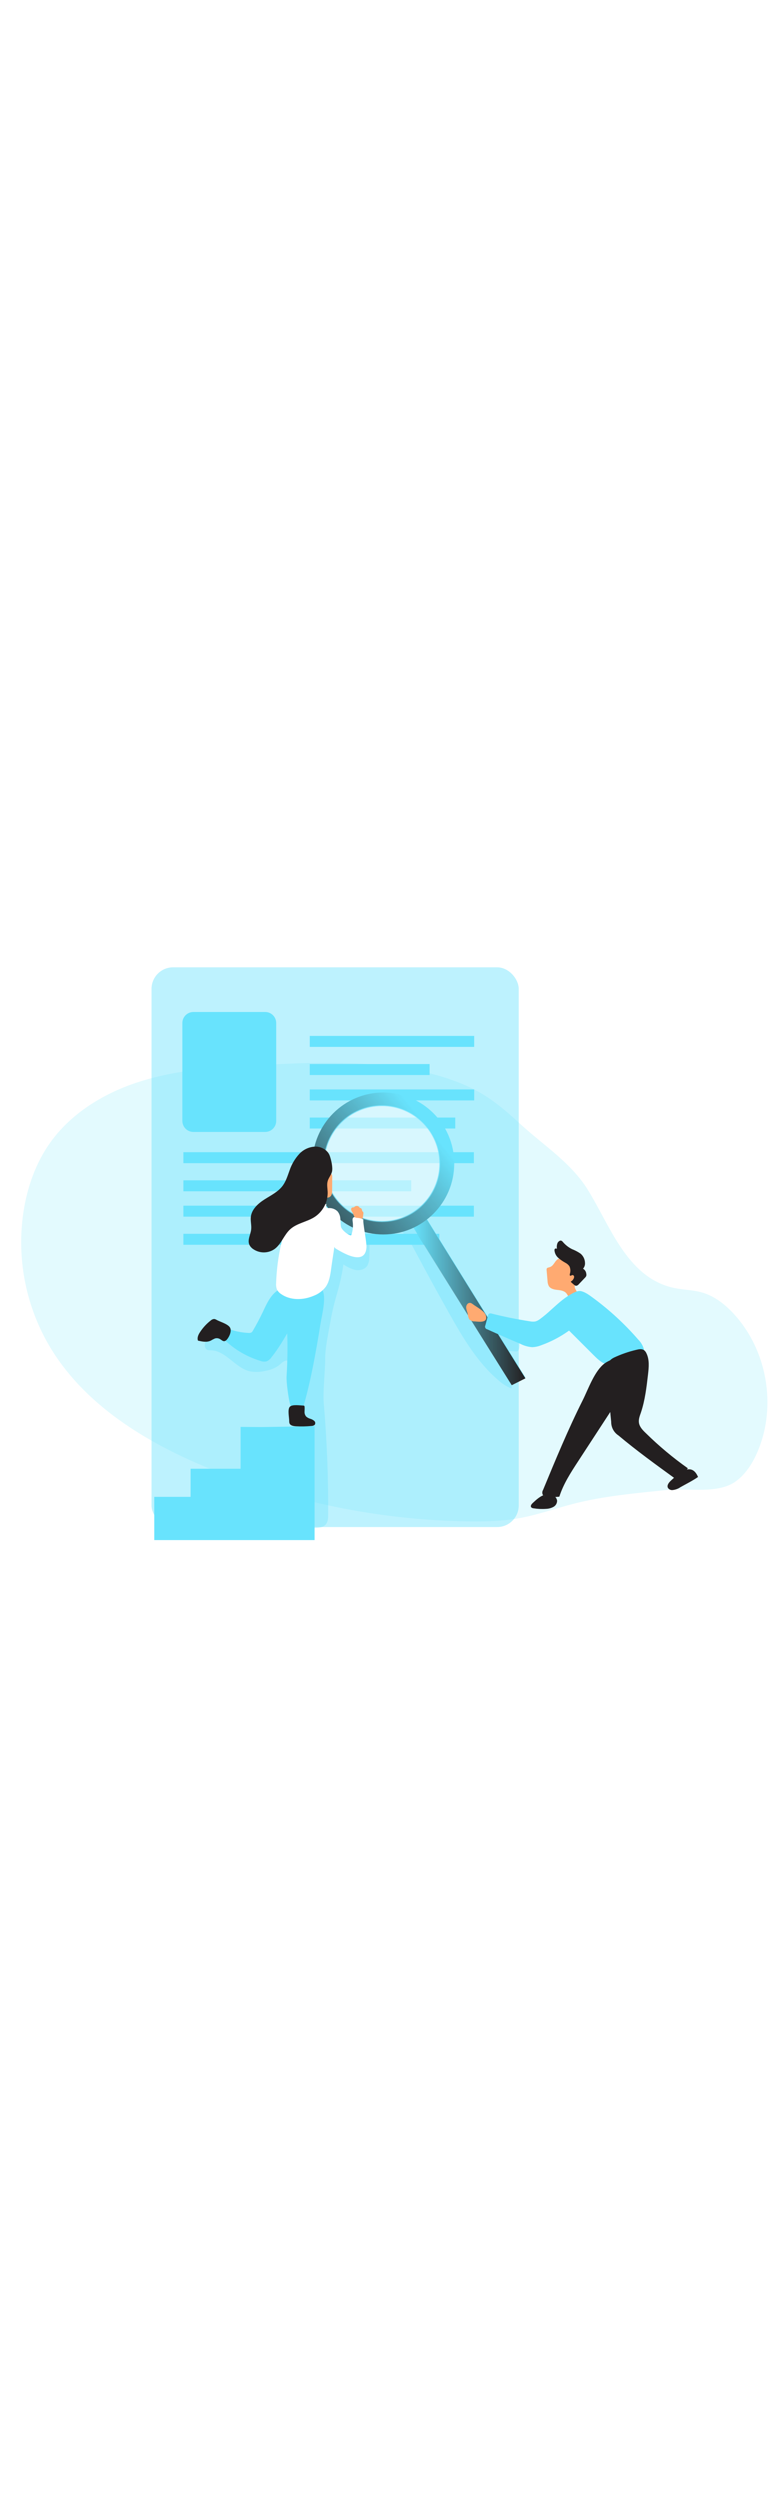 <svg id="_0095_profile_analysis" xmlns="http://www.w3.org/2000/svg" xmlns:xlink="http://www.w3.org/1999/xlink" viewBox="0 0 500 500" data-imageid="profile-analysis-73" imageName="Profile Analysis" class="illustrations_image" style="width: 157px;"><defs><style>.cls-1_profile-analysis-73{opacity:.34;}.cls-1_profile-analysis-73,.cls-2_profile-analysis-73,.cls-3_profile-analysis-73,.cls-4_profile-analysis-73{isolation:isolate;}.cls-1_profile-analysis-73,.cls-5_profile-analysis-73,.cls-3_profile-analysis-73,.cls-6_profile-analysis-73,.cls-7_profile-analysis-73,.cls-8_profile-analysis-73,.cls-9_profile-analysis-73,.cls-10_profile-analysis-73,.cls-11_profile-analysis-73,.cls-12_profile-analysis-73,.cls-4_profile-analysis-73{stroke-width:0px;}.cls-1_profile-analysis-73,.cls-3_profile-analysis-73,.cls-12_profile-analysis-73,.cls-4_profile-analysis-73{fill:#68e3fd;}.cls-2_profile-analysis-73{opacity:.53;stroke:#68e3fd;stroke-miterlimit:10;stroke-width:.77px;}.cls-2_profile-analysis-73,.cls-10_profile-analysis-73{fill:#fff;}.cls-5_profile-analysis-73{fill:url(#linear-gradient);}.cls-3_profile-analysis-73{opacity:.18;}.cls-6_profile-analysis-73{fill:url(#linear-gradient-4-profile-analysis-73);}.cls-7_profile-analysis-73{fill:url(#linear-gradient-2-profile-analysis-73);}.cls-8_profile-analysis-73{fill:url(#linear-gradient-3-profile-analysis-73);}.cls-9_profile-analysis-73{fill:#231f20;}.cls-11_profile-analysis-73{fill:#ffaa71;}.cls-4_profile-analysis-73{opacity:.43;}</style><linearGradient id="linear-gradient-profile-analysis-73" x1="623.54" y1="3858.2" x2="611.79" y2="3572.54" gradientTransform="translate(-472.71 3901.41) scale(1 -1)" gradientUnits="userSpaceOnUse"><stop offset="0" stop-color="#231f20" stop-opacity="0"/><stop offset="1" stop-color="#231f20"/></linearGradient><linearGradient id="linear-gradient-2-profile-analysis-73" x1="735.99" y1="3618.15" x2="807.8" y2="3618.15" xlink:href="#linear-gradient-profile-analysis-73"/><linearGradient id="linear-gradient-3-profile-analysis-73" x1="745.65" y1="3729.68" x2="651.31" y2="3652.8" xlink:href="#linear-gradient-profile-analysis-73"/><linearGradient id="linear-gradient-4-profile-analysis-73" x1="829.76" y1="3526.19" x2="861.81" y2="3550.04" xlink:href="#linear-gradient-profile-analysis-73"/></defs><path id="background_profile-analysis-73" class="cls-3_profile-analysis-73" d="M374.79,211.53c14.02,22.35,24.74,55.41,53.92,62.4,6.29,1.51,12.92,1.38,19.13,3.18,8.04,2.34,14.85,7.77,20.48,13.96,20.8,22.83,26.97,57.92,15.22,86.47-3.08,7.49-7.44,14.7-13.91,19.57-11.57,8.73-30.86,4.35-44.73,5.8-19.84,2.07-39.8,3.8-59.18,8.77-11.33,2.92-22.44,6.91-33.89,9.04-11.46,2.13-22.97,2.34-34.52,2.14-55.79-.99-110.92-12.24-162.64-33.18-41.3-16.74-81.84-41.31-104.03-79.97-14.5-25.43-20.02-54.99-15.69-83.93,2.42-15.83,7.89-31.38,17.22-44.37,13.08-18.18,33.1-30.64,54.34-37.8,21.24-7.16,43.82-9.5,66.22-10.68,46.24-2.49,104.58-6.64,147.4,13.71,12.77,6.08,22.14,14.37,32.41,23.77,14.73,13.41,31.51,23.98,42.26,41.11Z"/><g id="profile_profile-analysis-73"><rect class="cls-4_profile-analysis-73" x="96.64" y="69.97" width="234.18" height="356.52" rx="13.74" ry="13.74"/><path class="cls-1_profile-analysis-73" d="M137.72,304.88c-2.31.51-4.77,1.13-6.23,2.94-1.46,1.81-1.25,5.2,1,5.91.64.15,1.31.21,1.97.17,9.6.21,15.61,11.29,24.93,13.43,3.37.6,6.83.47,10.15-.4,2.96-.46,5.77-1.61,8.22-3.34,1.7-1.37,3.34-3.37,5.51-3.15,2.49.24,3.64,3.13,4.2,5.56,5.07,22.09,3.74,45.08,2.28,67.7-.47,7.48-.64,15.28-.77,22.8,0,2.66,0,5.55,1.61,7.65,2.28,2.93,6.58,3.07,10.3,2.93,2.39-.1,5.06-.31,6.71-2.07,1.65-1.76,1.67-4.18,1.68-6.46.15-23.86-.8-47.69-2.84-71.48-.55-6.3,1.02-21.59.95-27.91-.06-6.66,2.17-16.94,3.33-23.5,2.92-16.63,5.82-19.78,8.31-36.48,2.28,1.66,4.86,2.86,7.59,3.55,2.77.51,5.96-.25,7.55-2.57.97-1.72,1.44-3.68,1.36-5.66.23-5.09.16-10.19-.2-15.27,0-1.2-.28-2.38-.84-3.44-.83-1.11-1.95-1.98-3.24-2.49l-16.78-8.35c-1.76-1.07-3.76-1.68-5.82-1.78-2.28.26-4.4,1.31-5.97,2.98-9.16,8.56-9.21,22.71-10.46,35.19-1.05,10.5-3.5,21.12-9.29,29.92-5.78,8.8-15.35,15.63-25.89,16.08-6.53.36-13.08-.48-19.31-2.47Z"/><path class="cls-12_profile-analysis-73" d="M176.15,105.4v62.4c0,3.88-3.14,7.02-7.02,7.02h-45.81c-3.88,0-7.02-3.14-7.02-7.02v-62.4c.03-3.86,3.16-6.97,7.02-6.98h45.81c3.86,0,6.99,3.12,7.02,6.98Z"/><rect class="cls-12_profile-analysis-73" x="197.56" y="113.66" width="104.86" height="6.99"/><rect class="cls-12_profile-analysis-73" x="197.56" y="131.58" width="76.42" height="6.99"/><rect class="cls-12_profile-analysis-73" x="197.56" y="147.75" width="104.86" height="6.99"/><rect class="cls-12_profile-analysis-73" x="197.56" y="165.66" width="92.78" height="6.99"/><rect class="cls-12_profile-analysis-73" x="116.96" y="187.72" width="185.26" height="6.99"/><rect class="cls-12_profile-analysis-73" x="116.96" y="205.64" width="145.31" height="6.99"/><rect class="cls-12_profile-analysis-73" x="116.96" y="221.79" width="185.26" height="6.99"/><rect class="cls-12_profile-analysis-73" x="116.96" y="239.71" width="163.24" height="6.99"/><path class="cls-5_profile-analysis-73" d="M166.05,174.82h-40.59c-2.42-3.14,1.36-15.06,2.67-18.18.56-1.33,9.14-13.71,9.6-12.86-2.64-4.55-5.39-9.41-5.22-14.68.19-6.59,5.26-12.47,11.52-14.57,6.87-2.27,15.76.65,17.96,7.48.66,2.4.76,4.92.27,7.35-1,5.99-3.83,11.52-8.09,15.84,6.48,2.03,9.44,9.4,11.09,15.98.91,3.75,1.71,9.87.79,13.64Z"/></g><polygon id="stairs_profile-analysis-73" class="cls-12_profile-analysis-73" points="166.76 362.81 200.63 362.26 200.63 434.79 98.39 434.79 98.39 407.26 121.55 407.26 121.55 389.35 153.44 389.35 153.44 362.7 166.76 362.81"/><g id="magnifying_glass_profile-analysis-73"><path class="cls-1_profile-analysis-73" d="M324.73,314.37l1.56,23.87c-3.12-1.18-5.99-2.96-8.44-5.24-13.53-11.52-22.68-27.19-31.38-42.61-7.4-13.16-14.64-26.38-21.73-39.68-2.59-4.85-5.29-9.87-9.61-13.28,4.08-2.31,9.17-3.62,13.41-1.62,5.17,2.43,7.12,8.59,9.81,13.63,2.8,5.25,6.83,9.72,10.41,14.47,4.63,6.14,8.52,12.81,11.61,19.86.53,1.42,1.27,2.74,2.19,3.94,1.43,1.39,3.12,2.48,4.99,3.19,5.65,2.63,11.14,5.6,16.43,8.89,1.86,1.05,3.55,2.38,4.99,3.96,1.75,2.18,2.58,4.95,2.32,7.73-.42,4.9-2.75,2.59-6.56,2.88Z"/><path class="cls-12_profile-analysis-73" d="M335.04,331.23l-8.73,4.38-63.13-100.65c3.74-1.8,5.66-2.49,8.73-5.16l63.13,101.43Z"/><path class="cls-7_profile-analysis-73" d="M335.09,331.77l-8.73,4.38-63.08-100.6c3.74-1.78,5.66-2.49,8.73-5.16l63.08,101.38Z"/><path class="cls-12_profile-analysis-73" d="M244.49,149.7c-24.97,0-45.21,20.24-45.21,45.21s20.24,45.21,45.21,45.21,45.21-20.24,45.21-45.2c0-24.97-20.24-45.22-45.21-45.23ZM243.58,231.88c-20.39,0-36.93-16.52-36.94-36.91,0-20.39,16.52-36.93,36.91-36.94,20.39,0,36.93,16.52,36.94,36.91h0c0,20.38-16.49,36.9-36.86,36.94h-.05Z"/><path class="cls-8_profile-analysis-73" d="M244.49,149.7c-24.97,0-45.21,20.24-45.21,45.21s20.24,45.21,45.21,45.21,45.21-20.24,45.21-45.2c0-24.97-20.24-45.22-45.21-45.23ZM243.58,231.88c-20.39,0-36.93-16.52-36.94-36.91,0-20.39,16.52-36.93,36.91-36.94,20.39,0,36.93,16.52,36.94,36.91h0c0,20.38-16.49,36.9-36.86,36.94h-.05Z"/><path class="cls-2_profile-analysis-73" d="M280.54,194.95c0,20.39-16.52,36.93-36.91,36.94-20.39,0-36.93-16.52-36.94-36.91,0-20.39,16.52-36.93,36.91-36.94h.02c20.38,0,36.9,16.53,36.91,36.91Z"/></g><g id="character_2_profile-analysis-73"><path class="cls-11_profile-analysis-73" d="M350.22,261.07c-.55.14-1.25.22-1.48.71-.15.34-.2.71-.14,1.07l.6,6.92c.02,1.11.29,2.2.79,3.19,1.08,1.8,3.43,2.28,5.51,2.49s4.41.56,5.73,2.19c.71.87,1.07,2.08,2.04,2.64.91.37,1.92.42,2.85.12.65-.06,1.27-.31,1.77-.72.62-.84.68-1.98.14-2.88-.53-.84-1-1.72-1.38-2.63-.51-1.92.62-3.83,1.25-5.7,1.43-3.87.55-8.22-2.28-11.22-2.45-2.29-6-2.97-9.13-1.76-2.84,1.08-3.03,4.79-6.27,5.56Z"/><path class="cls-9_profile-analysis-73" d="M355.22,249.36c-.34-.38-.92-.42-1.3-.08-.06.05-.11.11-.16.18-.12.25-.17.53-.14.81.16,1.85,1.03,3.56,2.43,4.77,1.39,1.2,2.91,2.24,4.53,3.12,1.03.52,1.92,1.29,2.58,2.23.7,1.55.79,3.31.25,4.92-.09.39-.14.9.22,1.08s.89-.3,1.38-.4c.59-.03,1.09.41,1.13,1,.02.57-.16,1.13-.5,1.6-.26.51-.66.94-1.15,1.25-.17.07-.37.16-.41.35s.11.31.24.42c.59.54,1.18,1.06,1.8,1.56.34.33.78.56,1.25.65.71-.07,1.35-.44,1.77-1.01l3.9-4.09c.39-.34.69-.77.87-1.25.1-.43.1-.88,0-1.31-.12-1.35-.89-2.55-2.07-3.22.9-1.03,1.35-2.38,1.25-3.74-.07-2.26-1.09-4.39-2.83-5.85-1.7-1.17-3.53-2.13-5.45-2.88-2.2-1.1-4.16-2.63-5.77-4.49-.27-.39-.64-.7-1.07-.9-.93-.31-1.96.65-2.38,1.42-.49,1.22-.62,2.55-.37,3.84Z"/><path class="cls-12_profile-analysis-73" d="M344.21,294.13c-.85.65-1.81,1.13-2.83,1.42-1.11.17-2.25.14-3.35-.09-8.19-1.25-16.33-2.89-24.37-4.91-.62-.26-1.33-.21-1.91.12-.28.31-.47.7-.55,1.11l-1.66,6.23c-.46.86-.13,1.92.73,2.38.16.09.34.15.52.18,7.07,3.2,14.18,6.31,21.32,9.34,2.29,1.15,4.78,1.83,7.33,2.01,1.98-.08,3.93-.5,5.76-1.25,6.31-2.26,12.28-5.4,17.71-9.32l15.94,15.91c2.72,2.72,5.81,5.6,9.65,5.81,2.25-.03,4.47-.56,6.49-1.53,4.57-1.8,9.12-3.67,13.64-5.6.79-.22,1.47-.73,1.89-1.43.19-.56.19-1.16,0-1.72-.66-2.12-1.83-4.04-3.4-5.61-8.71-10.05-18.53-19.09-29.27-26.94-2.13-1.56-4.74-3.49-7.39-4.03-2.26-.46-4.91,1.17-6.84,2.27-4.6,2.63-8.46,6.35-12.4,9.84-2.22,2.08-4.56,4.02-7.01,5.82Z"/><path class="cls-9_profile-analysis-73" d="M346.33,402.86c-.57.94-.64,2.1-.17,3.09.54.58,1.28.94,2.07.98,2.8.49,5.66.56,8.49.21,2.58-8.09,7.28-15.32,11.92-22.44,6.98-10.74,13.97-21.46,20.96-32.17,8.07-12.39,16.21-24.93,21.05-38.91-.29.84-12.02,3.19-13.59,3.74-3.48,1.25-8.28,2.66-11.32,4.84-6.53,4.71-10.56,16.53-14.12,23.59-9.37,18.61-17.33,37.85-25.28,57.07Z"/><path class="cls-6_profile-analysis-73" d="M346.33,402.86c-.57.94-.64,2.1-.17,3.09.54.58,1.28.94,2.07.98,2.8.49,5.66.56,8.49.21,2.58-8.09,7.28-15.32,11.92-22.44,6.98-10.74,13.97-21.46,20.96-32.17,8.07-12.39,16.21-24.93,21.05-38.91-.29.84-12.02,3.19-13.59,3.74-3.48,1.25-8.28,2.66-11.32,4.84-6.53,4.71-10.56,16.53-14.12,23.59-9.37,18.61-17.33,37.85-25.28,57.07Z"/><path class="cls-9_profile-analysis-73" d="M389.79,359.54c-.03,3.48,1.73,6.74,4.66,8.63,11.56,9.7,23.81,18.54,36.05,27.42,3.35-1.26,6.21-3.54,8.18-6.53-9.49-6.7-18.42-14.16-26.71-22.3-1.98-1.88-4.06-3.98-4.48-6.67-.34-2.19.51-4.38,1.25-6.48,2.63-7.84,3.59-16.12,4.54-24.33.52-4.55,1-9.39-1.03-13.49-.35-.82-.91-1.52-1.63-2.04-1.37-.87-3.15-.56-4.72-.16-4.89,1.14-9.65,2.78-14.2,4.9-3.74,1.86-3.83,3.47-3.74,7.48.16,11.17.62,22.38,1.84,33.58Z"/><path class="cls-9_profile-analysis-73" d="M347.72,405.77c-3.13.92-5.62,3.22-8,5.44-.75.7-1.56,1.78-.98,2.63.38.43.93.69,1.51.71,2.67.43,5.37.55,8.07.35,1.62-.05,3.21-.48,4.64-1.25,1.45-.79,2.34-2.3,2.34-3.95-.24-1.76-1.55-3.19-3.28-3.59-1.71-.35-3.49-.12-5.05.67"/><path class="cls-9_profile-analysis-73" d="M427.8,396.99c-1.25,1.17-2.61,2.9-1.86,4.48.62,1,1.74,1.57,2.9,1.48,1.84-.18,3.6-.82,5.12-1.86,3.74-2.11,7.7-4.05,11.22-6.49-4.2-9.92-12.1-2.48-17.39,2.39Z"/><path class="cls-11_profile-analysis-73" d="M301.52,284.53c-.35-.3-.75-.54-1.17-.71-.61-.21-1.28-.13-1.82.21-.99.77-1.43,2.04-1.15,3.25.17,1.25.72,2.34.96,3.54.05,1.21.38,2.38.98,3.43.97.86,2.24,1.31,3.54,1.25,2.8.25,8.4,1.13,7.02-3.74-.82-2.89-6.1-5.48-8.36-7.23Z"/></g><g id="character_1_profile-analysis-73"><path class="cls-12_profile-analysis-73" d="M173.11,318.39c-.77,1.15-1.87,2.05-3.15,2.58-1.29.28-2.63.17-3.86-.31-9.52-2.87-18.12-8.19-24.93-15.45.88-1.95,2.03-3.76,3.42-5.39,4.43,1.79,9.13,2.82,13.9,3.03.65.08,1.31-.03,1.89-.32.4-.3.72-.7.93-1.15,2.24-3.81,4.32-7.72,6.23-11.72,2.49-5.3,4.99-11.08,9.97-14.19.44-.33.97-.51,1.52-.54.57.07,1.1.31,1.55.67,3.74,2.49,7.93,5.36,9.65,9.75,1.48,3.74-.12,6.13-2.06,9.34-4.95,8.07-9.08,16.27-15.06,23.69Z"/><path class="cls-12_profile-analysis-73" d="M191.63,355.58c-3.44-.97-5.82-4.28-6.74-7.74-.92-3.47-2.34-13.71-2.12-17.27,1.07-17.04.63-34.15-1.32-51.11-.11-.95,20.96-6.48,22.94-5.22,4.72,2.99.85,17.53.1,22.21-2.88,17.98-7.03,41.91-12.85,59.13Z"/><path class="cls-11_profile-analysis-73" d="M211.83,212.11c0,1.42-.11,3.02-1.25,3.94-1,.73-2.32.84-3.42.27-1.07-.56-1.98-1.39-2.64-2.41-.82-1.1-1.5-2.3-2.02-3.58-.69-1.69-.99-3.52-.89-5.35.04-.93.27-1.85.67-2.69.99-1.73,2.86-2.77,4.85-2.69,1.98.07,4.77,1.37,4.74,3.58,0,2.97-.01,5.95-.05,8.93Z"/><path class="cls-10_profile-analysis-73" d="M208.2,220.73c-.26.86-.4,2.01.39,2.43.34.15.72.2,1.08.16,2.08-.13,4.13.64,5.61,2.11,1.06,1.32,1.68,2.94,1.78,4.62.16,1.66.1,3.34.34,4.99.37,2.49,6.23,6.62,6.66,5.48.97-2.74,1.27-5.68.87-8.56-.14-1-.24-2.23.6-2.75.49-.24,1.05-.29,1.58-.15,1.63.25,3.21.77,4.67,1.53-.6,1.47,2.17,14.56,1.94,17.78-.87,12.67-16.49,2.49-19.15,1.03-.74-.39-1.55-1.16-1.25-1.92-.64,4.75-1.51,9.81-2.14,14.56-.55,4.06-1.17,8.33-3.59,11.64-1.99,2.49-4.61,4.41-7.59,5.53-6.63,2.8-14.73,3.04-20.63-1.07-1.22-.76-2.19-1.84-2.82-3.13-.43-1.27-.58-2.61-.45-3.94.28-8.49,1.38-16.93,3.29-25.21,1.48-6.46,3.74-13.18,8.79-17.45,4.81-4.01,13.75-6.98,20.01-7.69Z"/><path class="cls-9_profile-analysis-73" d="M201.72,184.15c-4.12-.03-8.05,1.67-10.86,4.69-2.76,3.01-4.85,6.56-6.16,10.42-1.25,3.37-2.27,6.92-4.41,9.81-2.89,3.91-7.48,6.11-11.59,8.73-4.11,2.62-8.15,6.23-8.73,11.12-.31,2.69.54,5.42.21,8.1-.4,3.27-2.49,6.58-1.17,9.61.51,1.09,1.31,2.03,2.31,2.71,4.16,2.95,9.72,2.95,13.87,0,4.29-3.19,5.93-8.94,9.9-12.53,4.35-3.94,10.72-4.67,15.63-7.87,5.31-3.51,8.43-9.53,8.25-15.89-.09-2.31-.62-4.66,0-6.88.62-2.22,2.21-3.84,2.74-5.97.67-2.62-.45-7.48-1.35-10.05-1.17-3.57-5.04-5.81-8.65-6Z"/><path class="cls-11_profile-analysis-73" d="M224.82,226.14c-.4-.51-.7-1.1-.87-1.72-.18-.65.2-1.33.85-1.52.3,0,.59-.02.89-.09.16-.08.3-.19.41-.32.51-.45,1.2-.63,1.87-.5.67.15,1.23.62,1.51,1.25.39-.05.77.11,1.01.42.22.31.37.67.42,1.05.02.23.1.45.22.65.11.15.29.22.41.36.24.37.31.82.2,1.25l-.34,2.58c0,.1-.03.2-.07.29-.17.3-.62.24-.96.14-.89-.25-1.81-.4-2.73-.45-2.18-.1-1.84-1.77-2.82-3.38Z"/><path class="cls-9_profile-analysis-73" d="M184.45,358.96c-.04.53.04,1.06.22,1.56.61,1.37,2.49,1.71,4.16,1.8,3.25.16,6.5.1,9.74-.2.75,0,1.47-.23,2.07-.69.62-.74.54-1.84-.17-2.49-.73-.66-1.61-1.14-2.56-1.41-.95-.26-1.84-.73-2.59-1.36-.76-.85-1.16-1.96-1.1-3.1,0-1.12.15-2.23,0-3.34,0-.2-.09-.38-.24-.51-.14-.08-.3-.11-.46-.1-2.08-.06-7.22-.92-8.73.81-1.51,1.73-.32,6.92-.35,9.04Z"/><path class="cls-9_profile-analysis-73" d="M138.18,294.56c-.49-.33-1.05-.53-1.63-.6-.81.07-1.57.41-2.16.96-2.69,2.09-5.01,4.62-6.87,7.48-1.02,1.55-1.96,3.58-1.25,5.35,2.71.61,5.58,1.25,8.14,0,.85-.51,1.73-.96,2.63-1.36,1.09-.35,2.27-.21,3.25.36.93.54,1.82,1.48,2.85,1.35.66-.17,1.25-.57,1.65-1.12,1.47-1.77,3.24-5.47,1.82-7.68s-6.41-3.6-8.44-4.74Z"/></g></svg>